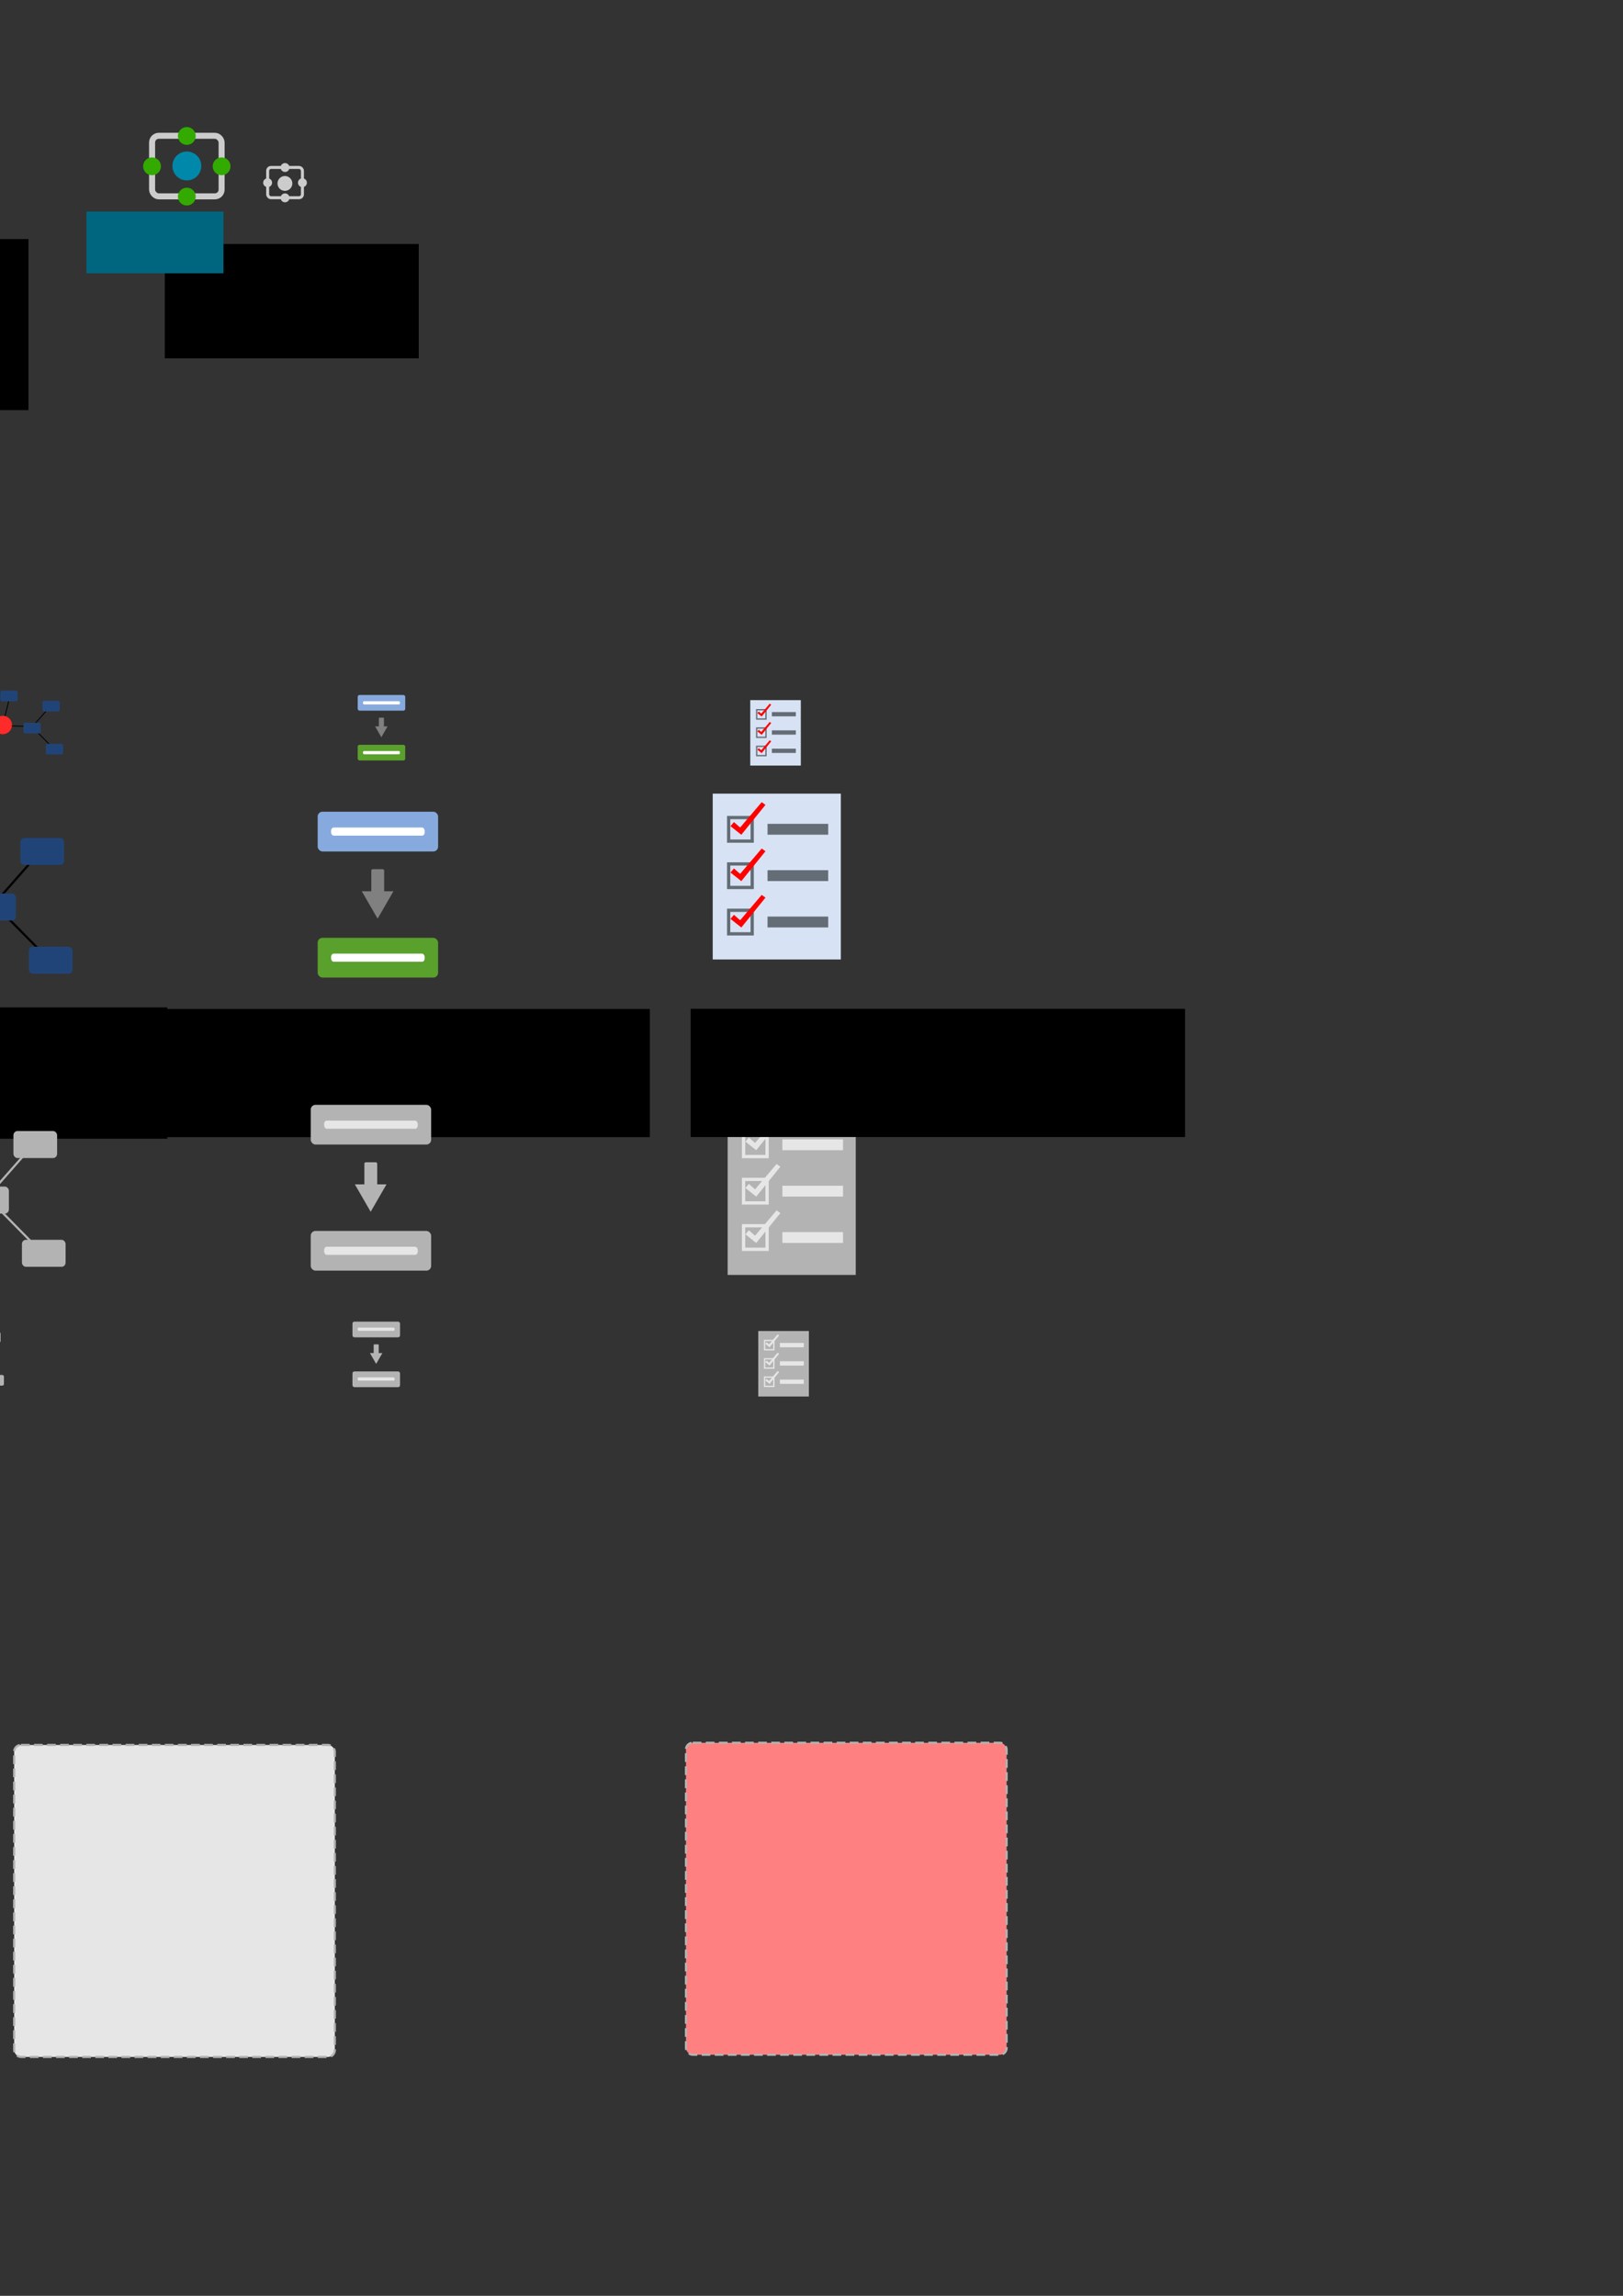 <?xml version="1.0" encoding="UTF-8" standalone="no"?>
<!-- Created with Inkscape (http://www.inkscape.org/) -->

<svg
   xmlns:dc="http://purl.org/dc/elements/1.1/"
   xmlns:cc="http://creativecommons.org/ns#"
   xmlns:rdf="http://www.w3.org/1999/02/22-rdf-syntax-ns#"
   xmlns:svg="http://www.w3.org/2000/svg"
   xmlns="http://www.w3.org/2000/svg"
   xmlns:sodipodi="http://sodipodi.sourceforge.net/DTD/sodipodi-0.dtd"
   xmlns:inkscape="http://www.inkscape.org/namespaces/inkscape"
   width="744.094"
   height="1052.362"
   id="svg2"
   version="1.1"
   inkscape:version="0.48.2 r9819"
   sodipodi:docname="distal.svg">
  <rect width="100%" height="100%" fill="#333333" stroke="none"/>
  <defs
     id="defs4">
    <marker
       inkscape:stockid="Arrow1Mend"
       orient="auto"
       refY="0.0"
       refX="0.0"
       id="Arrow1Mend"
       style="overflow:visible;">
      <path
         id="path4098"
         d="M 0.0,0.0 L 5.0,-5.0 L -12.5,0.0 L 5.0,5.0 L 0.0,0.0 z "
         style="fill-rule:evenodd;stroke:#000000;stroke-width:1.0pt;"
         transform="scale(0.4) rotate(180) translate(10,0)" />
    </marker>
    <marker
       inkscape:stockid="Arrow1Lstart"
       orient="auto"
       refY="0.0"
       refX="0.0"
       id="Arrow1Lstart"
       style="overflow:visible">
      <path
         id="path4089"
         d="M 0.0,0.0 L 5.0,-5.0 L -12.5,0.0 L 5.0,5.0 L 0.0,0.0 z "
         style="fill-rule:evenodd;stroke:#000000;stroke-width:1.0pt"
         transform="scale(0.8) translate(12.5,0)" />
    </marker>
  </defs>
  <sodipodi:namedview
     id="base"
     pagecolor="#ffffff"
     bordercolor="#666666"
     borderopacity="1.0"
     inkscape:pageopacity="0.0"
     inkscape:pageshadow="2"
     inkscape:zoom="0.99999996"
     inkscape:cx="247.20136"
     inkscape:cy="283.07767"
     inkscape:document-units="px"
     inkscape:current-layer="layer1"
     showgrid="false"
     showguides="true"
     inkscape:guide-bbox="true"
     inkscape:window-width="1680"
     inkscape:window-height="997"
     inkscape:window-x="-8"
     inkscape:window-y="-8"
     inkscape:window-maximized="1"
     showborder="false" />
  <g
     inkscape:label="Layer 1"
     inkscape:groupmode="layer"
     id="layer1">
    <rect
       style="fill:none;stroke:#cccccc;stroke-width:2.762;stroke-linejoin:miter;stroke-miterlimit:4;stroke-opacity:1;stroke-dasharray:none;stroke-dashoffset:0"
       id="rect3044"
       width="31.872"
       height="27.76"
       x="69.727"
       y="62.243"
       rx="3.084"
       ry="3.084"
       inkscape:export-filename="C:\wamp\www\distal\app\webroot\img\distal-40.png"
       inkscape:export-xdpi="90"
       inkscape:export-ydpi="90" />
    <path
       transform="matrix(0.039,0.039,-0.039,0.039,90.387,43.277)"
       sodipodi:type="arc"
       style="fill:#0088aa;fill-opacity:1;stroke:none"
       id="path2985-1-3-8-7-7-8"
       sodipodi:cx="360"
       sodipodi:cy="480.93362"
       sodipodi:rx="120"
       sodipodi:ry="120"
       d="m 480,480.934 a 120,120 0 1 1 -240,0 120,120 0 1 1 240,0 z"
       inkscape:export-filename="C:\wamp\www\distal\app\webroot\img\distal-40.png"
       inkscape:export-xdpi="90"
       inkscape:export-ydpi="90" />
    <path
       transform="matrix(0.024,0.024,-0.024,0.024,72.604,56.051)"
       sodipodi:type="arc"
       style="fill:#33aa00;fill-opacity:1;stroke:none"
       id="path2985-1-3-8-0-3-8-8-4-8"
       sodipodi:cx="360"
       sodipodi:cy="480.93362"
       sodipodi:rx="120"
       sodipodi:ry="120"
       d="m 480,480.934 a 120,120 0 1 1 -240,0 120,120 0 1 1 240,0 z"
       inkscape:export-filename="C:\wamp\www\distal\app\webroot\img\distal-40.png"
       inkscape:export-xdpi="90"
       inkscape:export-ydpi="90" />
    <path
       transform="matrix(0.024,0.024,-0.024,0.024,104.503,56.051)"
       sodipodi:type="arc"
       style="fill:#33aa00;fill-opacity:1;stroke:none"
       id="path2985-1-3-8-0-3-8-8-4-8-2"
       sodipodi:cx="360"
       sodipodi:cy="480.93362"
       sodipodi:rx="120"
       sodipodi:ry="120"
       d="m 480,480.934 a 120,120 0 1 1 -240,0 120,120 0 1 1 240,0 z"
       inkscape:export-filename="C:\wamp\www\distal\app\webroot\img\distal-40.png"
       inkscape:export-xdpi="90"
       inkscape:export-ydpi="90" />
    <path
       transform="matrix(0.024,0.024,-0.024,0.024,88.55,69.939)"
       sodipodi:type="arc"
       style="fill:#33aa00;fill-opacity:1;stroke:none"
       id="path2985-1-3-8-0-3-8-8-4-8-4"
       sodipodi:cx="360"
       sodipodi:cy="480.93362"
       sodipodi:rx="120"
       sodipodi:ry="120"
       d="m 480,480.934 a 120,120 0 1 1 -240,0 120,120 0 1 1 240,0 z"
       inkscape:export-filename="C:\wamp\www\distal\app\webroot\img\distal-40.png"
       inkscape:export-xdpi="90"
       inkscape:export-ydpi="90" />
    <path
       transform="matrix(0.024,0.024,-0.024,0.024,88.55,42.134)"
       sodipodi:type="arc"
       style="fill:#33aa00;fill-opacity:1;stroke:none"
       id="path2985-1-3-8-0-3-8-8-4-8-4-5"
       sodipodi:cx="360"
       sodipodi:cy="480.93362"
       sodipodi:rx="120"
       sodipodi:ry="120"
       d="m 480,480.934 a 120,120 0 1 1 -240,0 120,120 0 1 1 240,0 z"
       inkscape:export-filename="C:\wamp\www\distal\app\webroot\img\distal-40.png"
       inkscape:export-xdpi="90"
       inkscape:export-ydpi="90" />
    <rect
       style="fill:none;stroke:#cccccc;stroke-width:1.381;stroke-linejoin:miter;stroke-miterlimit:4;stroke-opacity:1;stroke-dasharray:none;stroke-dashoffset:0"
       id="rect3044-7"
       width="15.936"
       height="13.88"
       x="122.717"
       y="76.752"
       rx="1.542"
       ry="1.542"
       inkscape:export-filename="C:\wamp\www\distal\app\webroot\img\distal-20-grey.png"
       inkscape:export-xdpi="90"
       inkscape:export-ydpi="90" />
    <path
       transform="matrix(0.02,0.02,-0.02,0.02,133.046,67.269)"
       sodipodi:type="arc"
       style="fill:#cccccc;fill-opacity:1;stroke:none"
       id="path2985-1-3-8-7-7-8-6"
       sodipodi:cx="360"
       sodipodi:cy="480.93362"
       sodipodi:rx="120"
       sodipodi:ry="120"
       d="m 480,480.934 a 120,120 0 1 1 -240,0 120,120 0 1 1 240,0 z"
       inkscape:export-filename="C:\wamp\www\distal\app\webroot\img\distal-20-grey.png"
       inkscape:export-xdpi="90"
       inkscape:export-ydpi="90" />
    <path
       transform="matrix(0.012,0.012,-0.012,0.012,124.155,73.656)"
       sodipodi:type="arc"
       style="fill:#cccccc;fill-opacity:1;stroke:none"
       id="path2985-1-3-8-0-3-8-8-4-8-1"
       sodipodi:cx="360"
       sodipodi:cy="480.93362"
       sodipodi:rx="120"
       sodipodi:ry="120"
       d="m 480,480.934 a 120,120 0 1 1 -240,0 120,120 0 1 1 240,0 z"
       inkscape:export-filename="C:\wamp\www\distal\app\webroot\img\distal-20-grey.png"
       inkscape:export-xdpi="90"
       inkscape:export-ydpi="90" />
    <path
       transform="matrix(0.012,0.012,-0.012,0.012,140.105,73.656)"
       sodipodi:type="arc"
       style="fill:#cccccc;fill-opacity:1;stroke:none"
       id="path2985-1-3-8-0-3-8-8-4-8-2-8"
       sodipodi:cx="360"
       sodipodi:cy="480.93362"
       sodipodi:rx="120"
       sodipodi:ry="120"
       d="m 480,480.934 a 120,120 0 1 1 -240,0 120,120 0 1 1 240,0 z"
       inkscape:export-filename="C:\wamp\www\distal\app\webroot\img\distal-20-grey.png"
       inkscape:export-xdpi="90"
       inkscape:export-ydpi="90" />
    <path
       transform="matrix(0.012,0.012,-0.012,0.012,132.128,80.6)"
       sodipodi:type="arc"
       style="fill:#cccccc;fill-opacity:1;stroke:none"
       id="path2985-1-3-8-0-3-8-8-4-8-4-9"
       sodipodi:cx="360"
       sodipodi:cy="480.93362"
       sodipodi:rx="120"
       sodipodi:ry="120"
       d="m 480,480.934 a 120,120 0 1 1 -240,0 120,120 0 1 1 240,0 z"
       inkscape:export-filename="C:\wamp\www\distal\app\webroot\img\distal-20-grey.png"
       inkscape:export-xdpi="90"
       inkscape:export-ydpi="90" />
    <path
       transform="matrix(0.012,0.012,-0.012,0.012,132.128,66.698)"
       sodipodi:type="arc"
       style="fill:#cccccc;fill-opacity:1;stroke:none"
       id="path2985-1-3-8-0-3-8-8-4-8-4-5-2"
       sodipodi:cx="360"
       sodipodi:cy="480.93362"
       sodipodi:rx="120"
       sodipodi:ry="120"
       d="m 480,480.934 a 120,120 0 1 1 -240,0 120,120 0 1 1 240,0 z"
       inkscape:export-filename="C:\wamp\www\distal\app\webroot\img\distal-20-grey.png"
       inkscape:export-xdpi="90"
       inkscape:export-ydpi="90" />
    <flowRoot
       xml:space="preserve"
       id="flowRoot2999"
       style="font-size:40px;font-style:normal;font-weight:normal;line-height:125%;letter-spacing:0px;word-spacing:0px;fill:#000000;fill-opacity:1;stroke:none;font-family:Sans"
       transform="matrix(0.656,0,0,0.656,27.77,-443.527)"><flowRegion
         id="flowRegion3001"><rect
           id="rect3003"
           width="177.484"
           height="79.903"
           x="72.832"
           y="846.594" /></flowRegion><flowPara
         id="flowPara3007">Logo</flowPara></flowRoot>    <g
       id="g3100"
       transform="translate(-485.906,314.666)"
       style="fill:#3771c8"
       inkscape:export-filename="C:\wamp\www\distal\app\webroot\img\target.png"
       inkscape:export-xdpi="90"
       inkscape:export-ydpi="90">
      <path
         transform="translate(-3.534,-1)"
         d="m 315.062,67.175 c 0,4.591 -3.722,8.312 -8.312,8.312 -4.591,0 -8.312,-3.722 -8.312,-8.312 0,-4.591 3.722,-8.312 8.312,-8.312 4.591,0 8.312,3.722 8.312,8.312 z"
         sodipodi:ry="8.3125"
         sodipodi:rx="8.3125"
         sodipodi:cy="67.174683"
         sodipodi:cx="306.75"
         id="path3024"
         style="fill:#3771c8;fill-opacity:1;stroke:none"
         sodipodi:type="arc" />
      <rect
         ry="2.245"
         rx="2.245"
         y="76.024"
         x="295.129"
         height="31.201"
         width="15.998"
         id="rect3026"
         style="fill:#3771c8;fill-opacity:1;stroke:none" />
      <rect
         ry="1.993"
         rx="1.993"
         y="77.041"
         x="312.143"
         height="23.865"
         width="5.922"
         id="rect3026-1"
         style="fill:#3771c8;fill-opacity:1;stroke:none" />
      <rect
         ry="1.993"
         rx="1.993"
         y="77.041"
         x="288.19"
         height="23.865"
         width="5.922"
         id="rect3026-1-7"
         style="fill:#3771c8;fill-opacity:1;stroke:none" />
      <rect
         ry="2.62"
         rx="2.469"
         y="101.127"
         x="303.879"
         height="31.378"
         width="7.336"
         id="rect3026-1-7-4"
         style="fill:#3771c8;fill-opacity:1;stroke:none" />
      <rect
         ry="2.62"
         rx="2.469"
         y="101.613"
         x="295.217"
         height="31.378"
         width="7.336"
         id="rect3026-1-7-4-0"
         style="fill:#3771c8;fill-opacity:1;stroke:none" />
    </g>
    <g
       id="g3178"
       transform="translate(-495.774,335.129)"
       inkscape:export-filename="C:\wamp\www\distal\app\webroot\img\impactmodel.png"
       inkscape:export-xdpi="90"
       inkscape:export-ydpi="90">
      <path
         inkscape:connector-curvature="0"
         id="path3167"
         d="m 493.03,79.206 26.163,26.517"
         style="fill:none;stroke:#000000;stroke-width:1px;stroke-linecap:butt;stroke-linejoin:miter;stroke-opacity:1" />
      <path
         inkscape:connector-curvature="0"
         id="path3165"
         d="m 467.044,44.735 -8.485,33.764 -29.168,27.754 -32.35,-27.577 27.931,-28.284 33.764,27.4 34.648,1.061 20.86,-23.688"
         style="fill:none;stroke:#000000;stroke-width:1px;stroke-linecap:butt;stroke-linejoin:miter;stroke-opacity:1" />
      <path
         transform="translate(-4.596,-2.828)"
         d="m 474.292,79.825 c 0,5.907 -4.788,10.695 -10.695,10.695 -5.907,0 -10.695,-4.788 -10.695,-10.695 0,-5.907 4.788,-10.695 10.695,-10.695 5.907,0 10.695,4.788 10.695,10.695 z"
         sodipodi:ry="10.69499"
         sodipodi:rx="10.69499"
         sodipodi:cy="79.825195"
         sodipodi:cx="463.59689"
         id="path3108"
         style="fill:#ff2a2a;fill-opacity:1;stroke:none"
         sodipodi:type="arc" />
      <g
         style="fill:#214478"
         id="g3169">
        <rect
           style="fill:#214478;fill-opacity:1;stroke:none"
           id="rect3110"
           width="20.022"
           height="12.374"
           x="414.541"
           y="45.796"
           rx="1.819"
           ry="1.931" />
        <rect
           style="fill:#214478;fill-opacity:1;stroke:none"
           id="rect3110-9"
           width="20.022"
           height="12.374"
           x="385.969"
           y="72.666"
           rx="1.819"
           ry="1.931" />
        <rect
           style="fill:#214478;fill-opacity:1;stroke:none"
           id="rect3110-4"
           width="20.022"
           height="12.374"
           x="420.971"
           y="100.42"
           rx="1.819"
           ry="1.931" />
        <rect
           style="fill:#214478;fill-opacity:1;stroke:none"
           id="rect3110-8"
           width="20.022"
           height="12.374"
           x="456.149"
           y="37.134"
           rx="1.819"
           ry="1.931" />
        <rect
           style="fill:#214478;fill-opacity:1;stroke:none"
           id="rect3110-82"
           width="20.022"
           height="12.374"
           x="505.116"
           y="48.978"
           rx="1.819"
           ry="1.931" />
        <rect
           style="fill:#214478;fill-opacity:1;stroke:none"
           id="rect3110-45"
           width="20.022"
           height="12.374"
           x="483.019"
           y="74.434"
           rx="1.819"
           ry="1.931" />
        <rect
           style="fill:#214478;fill-opacity:1;stroke:none"
           id="rect3110-5"
           width="20.022"
           height="12.374"
           x="509.005"
           y="98.829"
           rx="1.819"
           ry="1.931" />
      </g>
    </g>
    <flowRoot
       xml:space="preserve"
       id="flowRoot2999-1"
       style="font-size:40px;font-style:normal;font-weight:normal;line-height:125%;letter-spacing:0px;word-spacing:0px;fill:#000000;fill-opacity:1;stroke:none;font-family:Sans"
       transform="matrix(0.656,0,0,0.656,-268.794,-94.649)"><flowRegion
         id="flowRegion3001-7"><rect
           id="rect3003-1"
           width="177.484"
           height="79.903"
           x="72.832"
           y="846.594" /></flowRegion><flowPara
         id="flowPara3007-1">Target</flowPara></flowRoot>    <flowRoot
       xml:space="preserve"
       id="flowRoot2999-1-5"
       style="font-size:40px;font-style:normal;font-weight:normal;line-height:125%;letter-spacing:0px;word-spacing:0px;fill:#000000;fill-opacity:1;stroke:none;font-family:Sans"
       transform="matrix(0.656,0,0,0.656,-165.244,-93.588)"><flowRegion
         id="flowRegion3001-7-2"><rect
           id="rect3003-1-7"
           width="295.968"
           height="91.751"
           x="72.832"
           y="846.594" /></flowRegion><flowPara
         id="flowPara3007-1-6">Impact model</flowPara></flowRoot>    <g
       id="g3033"
       style="fill:#cccccc;fill-opacity:1"
       inkscape:export-filename="C:\wamp\www\distal\app\webroot\img\service_util_arrow.png"
       inkscape:export-xdpi="90"
       inkscape:export-ydpi="90"
       transform="translate(-353.553,-246.073)">
      <rect
         inkscape:export-ydpi="90"
         inkscape:export-xdpi="90"
         inkscape:export-filename="C:\wamp\www\distal\app\webroot\img\service_util_arrow.png"
         ry="1.102"
         rx="1.102"
         y="294.494"
         x="201.123"
         height="20.259"
         width="10.13"
         id="rect3029"
         style="fill:#cccccc;fill-opacity:1;stroke:none" />
      <path
         inkscape:export-ydpi="90"
         inkscape:export-xdpi="90"
         inkscape:export-filename="C:\wamp\www\distal\app\webroot\img\service_util_arrow.png"
         transform="matrix(0.485,0,0,0.485,101.147,155.422)"
         inkscape:transform-center-y="3.6084438"
         d="m 216.375,367.209 -12.874,-22.299 -12.874,-22.299 25.749,0 25.749,-10e-6 -12.874,22.299 z"
         inkscape:randomized="0"
         inkscape:rounded="0"
         inkscape:flatsided="false"
         sodipodi:arg2="2.6179939"
         sodipodi:arg1="1.5707963"
         sodipodi:r2="14.866068"
         sodipodi:r1="29.732138"
         sodipodi:cy="337.47726"
         sodipodi:cx="216.37466"
         sodipodi:sides="3"
         id="path3031"
         style="fill:#cccccc;fill-opacity:1;stroke:none"
         sodipodi:type="star" />
    </g>
    <flowRoot
       xml:space="preserve"
       id="flowRoot2999-17"
       style="font-size:40px;font-style:normal;font-weight:normal;line-height:125%;letter-spacing:0px;word-spacing:0px;fill:#000000;fill-opacity:1;stroke:none;font-family:Sans"
       transform="matrix(0.656,0,0,0.656,-279.075,-445.783)"><flowRegion
         id="flowRegion3001-4"><rect
           id="rect3003-0"
           width="372.465"
           height="119.509"
           x="72.832"
           y="846.594" /></flowRegion><flowPara
         id="flowPara3007-9">Service util arrow</flowPara></flowRoot>    <flowRoot
       xml:space="preserve"
       id="flowRoot2999-1-5-7"
       style="font-size:40px;font-style:normal;font-weight:normal;line-height:125%;letter-spacing:0px;word-spacing:0px;fill:#000000;fill-opacity:1;stroke:none;font-family:Sans"
       transform="matrix(0.656,0,0,0.656,23.507,-92.882)"><flowRegion
         id="flowRegion3001-7-2-6"><rect
           id="rect3003-1-7-1"
           width="345.516"
           height="89.597"
           x="72.832"
           y="846.594" /></flowRegion><flowPara
         id="flowPara3007-1-6-4">Service utilization</flowPara></flowRoot>    <g
       id="g3274"
       transform="translate(40.231,145.67)">
      <g
         inkscape:export-ydpi="90"
         inkscape:export-xdpi="90"
         inkscape:export-filename="C:\wamp\www\distal\app\webroot\img\serviceutilization.png"
         style="fill:#808080;fill-opacity:1"
         id="g3033-1"
         transform="matrix(0.581,0,0,0.581,13.154,81.656)">
        <rect
           style="fill:#808080;fill-opacity:1;stroke:none"
           id="rect3029-8"
           width="10.13"
           height="20.259"
           x="201.123"
           y="294.494"
           rx="1.102"
           ry="1.102"
           inkscape:export-filename="C:\wamp\www\distal\app\webroot\img\service_util_arrow.png"
           inkscape:export-xdpi="90"
           inkscape:export-ydpi="90" />
        <path
           sodipodi:type="star"
           style="fill:#808080;fill-opacity:1;stroke:none"
           id="path3031-9"
           sodipodi:sides="3"
           sodipodi:cx="216.37466"
           sodipodi:cy="337.47726"
           sodipodi:r1="29.732138"
           sodipodi:r2="14.866068"
           sodipodi:arg1="1.5707963"
           sodipodi:arg2="2.6179939"
           inkscape:flatsided="false"
           inkscape:rounded="0"
           inkscape:randomized="0"
           d="m 216.375,367.209 -12.874,-22.299 -12.874,-22.299 25.749,0 25.749,-10e-6 -12.874,22.299 z"
           inkscape:transform-center-y="3.6084438"
           transform="matrix(0.485,0,0,0.485,101.147,155.422)"
           inkscape:export-filename="C:\wamp\www\distal\app\webroot\img\service_util_arrow.png"
           inkscape:export-xdpi="90"
           inkscape:export-ydpi="90" />
      </g>
      <rect
         inkscape:export-ydpi="90"
         inkscape:export-xdpi="90"
         inkscape:export-filename="C:\wamp\www\distal\app\webroot\img\serviceutilization.png"
         ry="2.191"
         rx="2.191"
         y="226.415"
         x="105.412"
         height="18.208"
         width="55.208"
         id="rect3218"
         style="fill:#87aade;fill-opacity:1;stroke:none" />
      <rect
         inkscape:export-ydpi="90"
         inkscape:export-xdpi="90"
         inkscape:export-filename="C:\wamp\www\distal\app\webroot\img\serviceutilization.png"
         ry="2.191"
         rx="2.191"
         y="284.221"
         x="105.412"
         height="18.208"
         width="55.208"
         id="rect3218-2"
         style="fill:#5aa02c;fill-opacity:1;stroke:none" />
      <rect
         inkscape:export-ydpi="90"
         inkscape:export-xdpi="90"
         inkscape:export-filename="C:\wamp\www\distal\app\webroot\img\serviceutilization.png"
         ry="1.536"
         rx="1.195"
         y="233.663"
         x="111.555"
         height="3.712"
         width="42.922"
         id="rect3218-7"
         style="fill:#ffffff;fill-opacity:1;stroke:none" />
      <rect
         inkscape:export-ydpi="90"
         inkscape:export-xdpi="90"
         inkscape:export-filename="C:\wamp\www\distal\app\webroot\img\serviceutilization.png"
         ry="1.536"
         rx="1.195"
         y="291.469"
         x="111.555"
         height="3.712"
         width="42.922"
         id="rect3218-7-9"
         style="fill:#ffffff;fill-opacity:1;stroke:none" />
    </g>
    <g
       id="g3100-5"
       transform="translate(-489.089,449.014)"
       style="fill:#b3b3b3"
       inkscape:export-filename="C:\wamp\www\distal\app\webroot\img\target_grey.png"
       inkscape:export-xdpi="90"
       inkscape:export-ydpi="90">
      <path
         transform="translate(-3.534,-1)"
         d="m 315.062,67.175 c 0,4.591 -3.722,8.312 -8.312,8.312 -4.591,0 -8.312,-3.722 -8.312,-8.312 0,-4.591 3.722,-8.312 8.312,-8.312 4.591,0 8.312,3.722 8.312,8.312 z"
         sodipodi:ry="8.3125"
         sodipodi:rx="8.3125"
         sodipodi:cy="67.174683"
         sodipodi:cx="306.75"
         id="path3024-4"
         style="fill:#b3b3b3;fill-opacity:1;stroke:none"
         sodipodi:type="arc" />
      <rect
         ry="2.245"
         rx="2.245"
         y="76.024"
         x="295.129"
         height="31.201"
         width="15.998"
         id="rect3026-3"
         style="fill:#b3b3b3;fill-opacity:1;stroke:none" />
      <rect
         ry="1.993"
         rx="1.993"
         y="77.041"
         x="312.143"
         height="23.865"
         width="5.922"
         id="rect3026-1-1"
         style="fill:#b3b3b3;fill-opacity:1;stroke:none" />
      <rect
         ry="1.993"
         rx="1.993"
         y="77.041"
         x="288.19"
         height="23.865"
         width="5.922"
         id="rect3026-1-7-2"
         style="fill:#b3b3b3;fill-opacity:1;stroke:none" />
      <rect
         ry="2.62"
         rx="2.469"
         y="101.127"
         x="303.879"
         height="31.378"
         width="7.336"
         id="rect3026-1-7-4-3"
         style="fill:#b3b3b3;fill-opacity:1;stroke:none" />
      <rect
         ry="2.62"
         rx="2.469"
         y="101.613"
         x="295.217"
         height="31.378"
         width="7.336"
         id="rect3026-1-7-4-0-3"
         style="fill:#b3b3b3;fill-opacity:1;stroke:none" />
    </g>
    <path
       style="fill:none;stroke:#b3b3b3;stroke-width:1px;stroke-linecap:butt;stroke-linejoin:miter;stroke-opacity:1"
       d="M -5.926,548.683 20.237,575.2"
       id="path3167-1"
       inkscape:connector-curvature="0" />
    <path
       style="fill:none;stroke:#b3b3b3;stroke-width:1px;stroke-linecap:butt;stroke-linejoin:miter;stroke-opacity:1"
       d="m -31.913,514.212 -8.485,33.764 -29.168,27.754 -32.35,-27.577 27.931,-28.284 33.764,27.4 34.648,1.061 20.86,-23.688"
       id="path3165-1"
       inkscape:connector-curvature="0" />
    <g
       id="g4177"
       style="fill:#b3b3b3;fill-opacity:1"
       inkscape:export-filename="C:\wamp\www\distal\app\webroot\img\impactmodel_grey.png"
       inkscape:export-xdpi="90"
       inkscape:export-ydpi="90"
       transform="translate(18.385,147.078)">
      <path
         transform="translate(-521.938,319.57)"
         d="m 474.292,79.825 c 0,5.907 -4.788,10.695 -10.695,10.695 -5.907,0 -10.695,-4.788 -10.695,-10.695 0,-5.907 4.788,-10.695 10.695,-10.695 5.907,0 10.695,4.788 10.695,10.695 z"
         sodipodi:ry="10.69499"
         sodipodi:rx="10.69499"
         sodipodi:cy="79.825195"
         sodipodi:cx="463.59689"
         id="path3108-3"
         style="fill:#b3b3b3;fill-opacity:1;stroke:none"
         sodipodi:type="arc" />
      <g
         transform="translate(-517.341,322.398)"
         style="fill:#b3b3b3;fill-opacity:1"
         id="g3169-8">
        <rect
           style="fill:#b3b3b3;fill-opacity:1;stroke:none"
           id="rect3110-7"
           width="20.022"
           height="12.374"
           x="414.541"
           y="45.796"
           rx="1.819"
           ry="1.931" />
        <rect
           style="fill:#b3b3b3;fill-opacity:1;stroke:none"
           id="rect3110-9-4"
           width="20.022"
           height="12.374"
           x="385.969"
           y="72.666"
           rx="1.819"
           ry="1.931" />
        <rect
           style="fill:#b3b3b3;fill-opacity:1;stroke:none"
           id="rect3110-4-2"
           width="20.022"
           height="12.374"
           x="420.971"
           y="100.42"
           rx="1.819"
           ry="1.931" />
        <rect
           style="fill:#b3b3b3;fill-opacity:1;stroke:none"
           id="rect3110-8-7"
           width="20.022"
           height="12.374"
           x="456.149"
           y="37.134"
           rx="1.819"
           ry="1.931" />
        <rect
           style="fill:#b3b3b3;fill-opacity:1;stroke:none"
           id="rect3110-82-7"
           width="20.022"
           height="12.374"
           x="505.116"
           y="48.978"
           rx="1.819"
           ry="1.931" />
        <rect
           style="fill:#b3b3b3;fill-opacity:1;stroke:none"
           id="rect3110-45-9"
           width="20.022"
           height="12.374"
           x="483.019"
           y="74.434"
           rx="1.819"
           ry="1.931" />
        <rect
           style="fill:#b3b3b3;fill-opacity:1;stroke:none"
           id="rect3110-5-3"
           width="20.022"
           height="12.374"
           x="509.005"
           y="98.829"
           rx="1.819"
           ry="1.931" />
      </g>
    </g>
    <g
       id="g4188"
       style="fill:#b3b3b3;fill-opacity:1"
       inkscape:export-filename="C:\wamp\www\distal\app\webroot\img\serviceutilization_grey.png"
       inkscape:export-xdpi="90"
       inkscape:export-ydpi="90"
       transform="translate(18.385,147.078)">
      <g
         inkscape:export-ydpi="90"
         inkscape:export-xdpi="90"
         inkscape:export-filename="C:\wamp\www\distal\app\webroot\img\serviceutilization.png"
         style="fill:#b3b3b3;fill-opacity:1"
         id="g3033-1-9"
         transform="matrix(0.581,0,0,0.581,31.817,214.596)">
        <rect
           style="fill:#b3b3b3;fill-opacity:1;stroke:none"
           id="rect3029-8-8"
           width="10.13"
           height="20.259"
           x="201.123"
           y="294.494"
           rx="1.102"
           ry="1.102"
           inkscape:export-filename="C:\wamp\www\distal\app\webroot\img\service_util_arrow.png"
           inkscape:export-xdpi="90"
           inkscape:export-ydpi="90" />
        <path
           sodipodi:type="star"
           style="fill:#b3b3b3;fill-opacity:1;stroke:none"
           id="path3031-9-6"
           sodipodi:sides="3"
           sodipodi:cx="216.37466"
           sodipodi:cy="337.47726"
           sodipodi:r1="29.732138"
           sodipodi:r2="14.866068"
           sodipodi:arg1="1.5707963"
           sodipodi:arg2="2.6179939"
           inkscape:flatsided="false"
           inkscape:rounded="0"
           inkscape:randomized="0"
           d="m 216.375,367.209 -12.874,-22.299 -12.874,-22.299 25.749,0 25.749,-10e-6 -12.874,22.299 z"
           inkscape:transform-center-y="3.6084438"
           transform="matrix(0.485,0,0,0.485,101.147,155.422)"
           inkscape:export-filename="C:\wamp\www\distal\app\webroot\img\service_util_arrow.png"
           inkscape:export-xdpi="90"
           inkscape:export-ydpi="90" />
      </g>
      <rect
         inkscape:export-ydpi="90"
         inkscape:export-xdpi="90"
         inkscape:export-filename="C:\wamp\www\distal\app\webroot\img\serviceutilization.png"
         ry="2.191"
         rx="2.191"
         y="359.355"
         x="124.075"
         height="18.208"
         width="55.208"
         id="rect3218-5"
         style="fill:#b3b3b3;fill-opacity:1;stroke:none" />
      <rect
         inkscape:export-ydpi="90"
         inkscape:export-xdpi="90"
         inkscape:export-filename="C:\wamp\www\distal\app\webroot\img\serviceutilization.png"
         ry="2.191"
         rx="2.191"
         y="417.161"
         x="124.075"
         height="18.208"
         width="55.208"
         id="rect3218-2-0"
         style="fill:#b3b3b3;fill-opacity:1;stroke:none" />
    </g>
    <rect
       style="fill:#e6e6e6;fill-opacity:1;stroke:none"
       id="rect3218-7-2"
       width="42.922"
       height="3.712"
       x="148.603"
       y="513.681"
       rx="1.195"
       ry="1.536"
       inkscape:export-filename="C:\wamp\www\distal\app\webroot\img\serviceutilization_grey.png"
       inkscape:export-xdpi="90"
       inkscape:export-ydpi="90" />
    <rect
       style="fill:#e6e6e6;fill-opacity:1;stroke:none"
       id="rect3218-7-9-8"
       width="42.922"
       height="3.712"
       x="148.603"
       y="571.487"
       rx="1.195"
       ry="1.536"
       inkscape:export-filename="C:\wamp\www\distal\app\webroot\img\serviceutilization_grey.png"
       inkscape:export-xdpi="90"
       inkscape:export-ydpi="90" />
    <g
       id="g3100-1"
       transform="matrix(0.395,0,0,0.395,-302.465,292.831)"
       style="fill:#3771c8"
       inkscape:export-filename="C:\wamp\www\distal\app\webroot\img\target_30.png"
       inkscape:export-xdpi="90"
       inkscape:export-ydpi="90">
      <path
         transform="translate(-3.534,-1)"
         d="m 315.062,67.175 c 0,4.591 -3.722,8.312 -8.312,8.312 -4.591,0 -8.312,-3.722 -8.312,-8.312 0,-4.591 3.722,-8.312 8.312,-8.312 4.591,0 8.312,3.722 8.312,8.312 z"
         sodipodi:ry="8.3125"
         sodipodi:rx="8.3125"
         sodipodi:cy="67.174683"
         sodipodi:cx="306.75"
         id="path3024-7"
         style="fill:#3771c8;fill-opacity:1;stroke:none"
         sodipodi:type="arc" />
      <rect
         ry="2.245"
         rx="2.245"
         y="76.024"
         x="295.129"
         height="31.201"
         width="15.998"
         id="rect3026-4"
         style="fill:#3771c8;fill-opacity:1;stroke:none" />
      <rect
         ry="1.993"
         rx="1.993"
         y="77.041"
         x="312.143"
         height="23.865"
         width="5.922"
         id="rect3026-1-0"
         style="fill:#3771c8;fill-opacity:1;stroke:none" />
      <rect
         ry="1.993"
         rx="1.993"
         y="77.041"
         x="288.19"
         height="23.865"
         width="5.922"
         id="rect3026-1-7-9"
         style="fill:#3771c8;fill-opacity:1;stroke:none" />
      <rect
         ry="2.62"
         rx="2.469"
         y="101.127"
         x="303.879"
         height="31.378"
         width="7.336"
         id="rect3026-1-7-4-4"
         style="fill:#3771c8;fill-opacity:1;stroke:none" />
      <rect
         ry="2.62"
         rx="2.469"
         y="101.613"
         x="295.217"
         height="31.378"
         width="7.336"
         id="rect3026-1-7-4-0-8"
         style="fill:#3771c8;fill-opacity:1;stroke:none" />
    </g>
    <g
       id="g3178-8"
       transform="matrix(0.395,0,0,0.395,-180.02,301.907)"
       inkscape:export-filename="C:\wamp\www\distal\app\webroot\img\impactmodel_30.png"
       inkscape:export-xdpi="90"
       inkscape:export-ydpi="90">
      <path
         inkscape:connector-curvature="0"
         id="path3167-2"
         d="m 493.03,79.206 26.163,26.517"
         style="fill:none;stroke:#000000;stroke-width:1px;stroke-linecap:butt;stroke-linejoin:miter;stroke-opacity:1" />
      <path
         inkscape:connector-curvature="0"
         id="path3165-4"
         d="m 467.044,44.735 -8.485,33.764 -29.168,27.754 -32.35,-27.577 27.931,-28.284 33.764,27.4 34.648,1.061 20.86,-23.688"
         style="fill:none;stroke:#000000;stroke-width:1px;stroke-linecap:butt;stroke-linejoin:miter;stroke-opacity:1" />
      <path
         transform="translate(-4.596,-2.828)"
         d="m 474.292,79.825 c 0,5.907 -4.788,10.695 -10.695,10.695 -5.907,0 -10.695,-4.788 -10.695,-10.695 0,-5.907 4.788,-10.695 10.695,-10.695 5.907,0 10.695,4.788 10.695,10.695 z"
         sodipodi:ry="10.69499"
         sodipodi:rx="10.69499"
         sodipodi:cy="79.825195"
         sodipodi:cx="463.59689"
         id="path3108-5"
         style="fill:#ff2a2a;fill-opacity:1;stroke:none"
         sodipodi:type="arc" />
      <g
         style="fill:#214478"
         id="g3169-5">
        <rect
           style="fill:#214478;fill-opacity:1;stroke:none"
           id="rect3110-1"
           width="20.022"
           height="12.374"
           x="414.541"
           y="45.796"
           rx="1.819"
           ry="1.931" />
        <rect
           style="fill:#214478;fill-opacity:1;stroke:none"
           id="rect3110-9-7"
           width="20.022"
           height="12.374"
           x="385.969"
           y="72.666"
           rx="1.819"
           ry="1.931" />
        <rect
           style="fill:#214478;fill-opacity:1;stroke:none"
           id="rect3110-4-1"
           width="20.022"
           height="12.374"
           x="420.971"
           y="100.42"
           rx="1.819"
           ry="1.931" />
        <rect
           style="fill:#214478;fill-opacity:1;stroke:none"
           id="rect3110-8-1"
           width="20.022"
           height="12.374"
           x="456.149"
           y="37.134"
           rx="1.819"
           ry="1.931" />
        <rect
           style="fill:#214478;fill-opacity:1;stroke:none"
           id="rect3110-82-5"
           width="20.022"
           height="12.374"
           x="505.116"
           y="48.978"
           rx="1.819"
           ry="1.931" />
        <rect
           style="fill:#214478;fill-opacity:1;stroke:none"
           id="rect3110-45-2"
           width="20.022"
           height="12.374"
           x="483.019"
           y="74.434"
           rx="1.819"
           ry="1.931" />
        <rect
           style="fill:#214478;fill-opacity:1;stroke:none"
           id="rect3110-5-7"
           width="20.022"
           height="12.374"
           x="509.005"
           y="98.829"
           rx="1.819"
           ry="1.931" />
      </g>
    </g>
    <g
       id="g3274-6"
       transform="matrix(0.395,0,0,0.395,122.348,229.135)"
       inkscape:export-filename="C:\wamp\www\distal\app\webroot\img\serviceutilization_30.png"
       inkscape:export-xdpi="90"
       inkscape:export-ydpi="90">
      <g
         inkscape:export-ydpi="90"
         inkscape:export-xdpi="90"
         inkscape:export-filename="C:\wamp\www\distal\app\webroot\img\serviceutilization.png"
         style="fill:#808080;fill-opacity:1"
         id="g3033-1-1"
         transform="matrix(0.581,0,0,0.581,13.154,81.656)">
        <rect
           style="fill:#808080;fill-opacity:1;stroke:none"
           id="rect3029-8-4"
           width="10.13"
           height="20.259"
           x="201.123"
           y="294.494"
           rx="1.102"
           ry="1.102"
           inkscape:export-filename="C:\wamp\www\distal\app\webroot\img\service_util_arrow.png"
           inkscape:export-xdpi="90"
           inkscape:export-ydpi="90" />
        <path
           sodipodi:type="star"
           style="fill:#808080;fill-opacity:1;stroke:none"
           id="path3031-9-2"
           sodipodi:sides="3"
           sodipodi:cx="216.37466"
           sodipodi:cy="337.47726"
           sodipodi:r1="29.732138"
           sodipodi:r2="14.866068"
           sodipodi:arg1="1.5707963"
           sodipodi:arg2="2.6179939"
           inkscape:flatsided="false"
           inkscape:rounded="0"
           inkscape:randomized="0"
           d="m 216.375,367.209 -12.874,-22.299 -12.874,-22.299 25.749,0 25.749,-10e-6 -12.874,22.299 z"
           inkscape:transform-center-y="3.6084438"
           transform="matrix(0.485,0,0,0.485,101.147,155.422)"
           inkscape:export-filename="C:\wamp\www\distal\app\webroot\img\service_util_arrow.png"
           inkscape:export-xdpi="90"
           inkscape:export-ydpi="90" />
      </g>
      <rect
         inkscape:export-ydpi="90"
         inkscape:export-xdpi="90"
         inkscape:export-filename="C:\wamp\www\distal\app\webroot\img\serviceutilization.png"
         ry="2.191"
         rx="2.191"
         y="226.415"
         x="105.412"
         height="18.208"
         width="55.208"
         id="rect3218-3"
         style="fill:#87aade;fill-opacity:1;stroke:none" />
      <rect
         inkscape:export-ydpi="90"
         inkscape:export-xdpi="90"
         inkscape:export-filename="C:\wamp\www\distal\app\webroot\img\serviceutilization.png"
         ry="2.191"
         rx="2.191"
         y="284.221"
         x="105.412"
         height="18.208"
         width="55.208"
         id="rect3218-2-2"
         style="fill:#5aa02c;fill-opacity:1;stroke:none" />
      <rect
         inkscape:export-ydpi="90"
         inkscape:export-xdpi="90"
         inkscape:export-filename="C:\wamp\www\distal\app\webroot\img\serviceutilization.png"
         ry="1.536"
         rx="1.195"
         y="233.663"
         x="111.555"
         height="3.712"
         width="42.922"
         id="rect3218-7-21"
         style="fill:#ffffff;fill-opacity:1;stroke:none" />
      <rect
         inkscape:export-ydpi="90"
         inkscape:export-xdpi="90"
         inkscape:export-filename="C:\wamp\www\distal\app\webroot\img\serviceutilization.png"
         ry="1.536"
         rx="1.195"
         y="291.469"
         x="111.555"
         height="3.712"
         width="42.922"
         id="rect3218-7-9-6"
         style="fill:#ffffff;fill-opacity:1;stroke:none" />
    </g>
    <g
       id="g3100-5-8"
       transform="matrix(0.395,0,0,0.395,-300.294,583.038)"
       style="fill:#b3b3b3"
       inkscape:export-filename="C:\wamp\www\distal\app\webroot\img\target_grey_30.png"
       inkscape:export-xdpi="90"
       inkscape:export-ydpi="90">
      <path
         transform="translate(-3.534,-1)"
         d="m 315.062,67.175 c 0,4.591 -3.722,8.312 -8.312,8.312 -4.591,0 -8.312,-3.722 -8.312,-8.312 0,-4.591 3.722,-8.312 8.312,-8.312 4.591,0 8.312,3.722 8.312,8.312 z"
         sodipodi:ry="8.3125"
         sodipodi:rx="8.3125"
         sodipodi:cy="67.174683"
         sodipodi:cx="306.75"
         id="path3024-4-5"
         style="fill:#b3b3b3;fill-opacity:1;stroke:none"
         sodipodi:type="arc" />
      <rect
         ry="2.245"
         rx="2.245"
         y="76.024"
         x="295.129"
         height="31.201"
         width="15.998"
         id="rect3026-3-7"
         style="fill:#b3b3b3;fill-opacity:1;stroke:none" />
      <rect
         ry="1.993"
         rx="1.993"
         y="77.041"
         x="312.143"
         height="23.865"
         width="5.922"
         id="rect3026-1-1-6"
         style="fill:#b3b3b3;fill-opacity:1;stroke:none" />
      <rect
         ry="1.993"
         rx="1.993"
         y="77.041"
         x="288.19"
         height="23.865"
         width="5.922"
         id="rect3026-1-7-2-1"
         style="fill:#b3b3b3;fill-opacity:1;stroke:none" />
      <rect
         ry="2.62"
         rx="2.469"
         y="101.127"
         x="303.879"
         height="31.378"
         width="7.336"
         id="rect3026-1-7-4-3-8"
         style="fill:#b3b3b3;fill-opacity:1;stroke:none" />
      <rect
         ry="2.62"
         rx="2.469"
         y="101.613"
         x="295.217"
         height="31.378"
         width="7.336"
         id="rect3026-1-7-4-0-3-9"
         style="fill:#b3b3b3;fill-opacity:1;stroke:none" />
    </g>
    <path
       style="fill:none;stroke:#b3b3b3;stroke-width:0.395px;stroke-linecap:butt;stroke-linejoin:miter;stroke-opacity:1"
       d="m -12.407,622.374 10.326,10.465"
       id="path3167-1-2"
       inkscape:connector-curvature="0"
       inkscape:export-filename="C:\wamp\www\distal\app\webroot\img\impactmodel_grey_30.png"
       inkscape:export-xdpi="90"
       inkscape:export-ydpi="90" />
    <path
       style="fill:none;stroke:#b3b3b3;stroke-width:0.395px;stroke-linecap:butt;stroke-linejoin:miter;stroke-opacity:1"
       d="m -22.663,608.769 -3.349,13.326 -11.512,10.953 -12.767,-10.884 11.023,-11.163 13.326,10.814 13.674,0.419 8.233,-9.349"
       id="path3165-1-7"
       inkscape:connector-curvature="0"
       inkscape:export-filename="C:\wamp\www\distal\app\webroot\img\impactmodel_grey_30.png"
       inkscape:export-xdpi="90"
       inkscape:export-ydpi="90" />
    <g
       id="g4177-9"
       style="fill:#b3b3b3;fill-opacity:1"
       inkscape:export-filename="C:\wamp\www\distal\app\webroot\img\impactmodel_grey_30.png"
       inkscape:export-xdpi="90"
       inkscape:export-ydpi="90"
       transform="matrix(0.395,0,0,0.395,-2.812,463.875)">
      <path
         transform="translate(-521.938,319.57)"
         d="m 474.292,79.825 c 0,5.907 -4.788,10.695 -10.695,10.695 -5.907,0 -10.695,-4.788 -10.695,-10.695 0,-5.907 4.788,-10.695 10.695,-10.695 5.907,0 10.695,4.788 10.695,10.695 z"
         sodipodi:ry="10.69499"
         sodipodi:rx="10.69499"
         sodipodi:cy="79.825195"
         sodipodi:cx="463.59689"
         id="path3108-3-5"
         style="fill:#b3b3b3;fill-opacity:1;stroke:none"
         sodipodi:type="arc" />
      <g
         transform="translate(-517.341,322.398)"
         style="fill:#b3b3b3;fill-opacity:1"
         id="g3169-8-4">
        <rect
           style="fill:#b3b3b3;fill-opacity:1;stroke:none"
           id="rect3110-7-3"
           width="20.022"
           height="12.374"
           x="414.541"
           y="45.796"
           rx="1.819"
           ry="1.931" />
        <rect
           style="fill:#b3b3b3;fill-opacity:1;stroke:none"
           id="rect3110-9-4-1"
           width="20.022"
           height="12.374"
           x="385.969"
           y="72.666"
           rx="1.819"
           ry="1.931" />
        <rect
           style="fill:#b3b3b3;fill-opacity:1;stroke:none"
           id="rect3110-4-2-2"
           width="20.022"
           height="12.374"
           x="420.971"
           y="100.42"
           rx="1.819"
           ry="1.931" />
        <rect
           style="fill:#b3b3b3;fill-opacity:1;stroke:none"
           id="rect3110-8-7-3"
           width="20.022"
           height="12.374"
           x="456.149"
           y="37.134"
           rx="1.819"
           ry="1.931" />
        <rect
           style="fill:#b3b3b3;fill-opacity:1;stroke:none"
           id="rect3110-82-7-3"
           width="20.022"
           height="12.374"
           x="505.116"
           y="48.978"
           rx="1.819"
           ry="1.931" />
        <rect
           style="fill:#b3b3b3;fill-opacity:1;stroke:none"
           id="rect3110-45-9-4"
           width="20.022"
           height="12.374"
           x="483.019"
           y="74.434"
           rx="1.819"
           ry="1.931" />
        <rect
           style="fill:#b3b3b3;fill-opacity:1;stroke:none"
           id="rect3110-5-3-1"
           width="20.022"
           height="12.374"
           x="509.005"
           y="98.829"
           rx="1.819"
           ry="1.931" />
      </g>
    </g>
    <g
       id="g4188-1"
       style="fill:#b3b3b3;fill-opacity:1"
       inkscape:export-filename="C:\wamp\www\distal\app\webroot\img\serviceutilization_grey_30.png"
       inkscape:export-xdpi="90"
       inkscape:export-ydpi="90"
       transform="matrix(0.395,0,0,0.395,112.588,463.875)">
      <g
         inkscape:export-ydpi="90"
         inkscape:export-xdpi="90"
         inkscape:export-filename="C:\wamp\www\distal\app\webroot\img\serviceutilization.png"
         style="fill:#b3b3b3;fill-opacity:1"
         id="g3033-1-9-3"
         transform="matrix(0.581,0,0,0.581,31.817,214.596)">
        <rect
           style="fill:#b3b3b3;fill-opacity:1;stroke:none"
           id="rect3029-8-8-8"
           width="10.13"
           height="20.259"
           x="201.123"
           y="294.494"
           rx="1.102"
           ry="1.102"
           inkscape:export-filename="C:\wamp\www\distal\app\webroot\img\service_util_arrow.png"
           inkscape:export-xdpi="90"
           inkscape:export-ydpi="90" />
        <path
           sodipodi:type="star"
           style="fill:#b3b3b3;fill-opacity:1;stroke:none"
           id="path3031-9-6-7"
           sodipodi:sides="3"
           sodipodi:cx="216.37466"
           sodipodi:cy="337.47726"
           sodipodi:r1="29.732138"
           sodipodi:r2="14.866068"
           sodipodi:arg1="1.5707963"
           sodipodi:arg2="2.6179939"
           inkscape:flatsided="false"
           inkscape:rounded="0"
           inkscape:randomized="0"
           d="m 216.375,367.209 -12.874,-22.299 -12.874,-22.299 25.749,0 25.749,-10e-6 -12.874,22.299 z"
           inkscape:transform-center-y="3.6084438"
           transform="matrix(0.485,0,0,0.485,101.147,155.422)"
           inkscape:export-filename="C:\wamp\www\distal\app\webroot\img\service_util_arrow.png"
           inkscape:export-xdpi="90"
           inkscape:export-ydpi="90" />
      </g>
      <rect
         inkscape:export-ydpi="90"
         inkscape:export-xdpi="90"
         inkscape:export-filename="C:\wamp\www\distal\app\webroot\img\serviceutilization.png"
         ry="2.191"
         rx="2.191"
         y="359.355"
         x="124.075"
         height="18.208"
         width="55.208"
         id="rect3218-5-4"
         style="fill:#b3b3b3;fill-opacity:1;stroke:none" />
      <rect
         inkscape:export-ydpi="90"
         inkscape:export-xdpi="90"
         inkscape:export-filename="C:\wamp\www\distal\app\webroot\img\serviceutilization.png"
         ry="2.191"
         rx="2.191"
         y="417.161"
         x="124.075"
         height="18.208"
         width="55.208"
         id="rect3218-2-0-2"
         style="fill:#b3b3b3;fill-opacity:1;stroke:none" />
    </g>
    <rect
       style="fill:#e6e6e6;fill-opacity:1;stroke:none"
       id="rect3218-7-2-7"
       width="16.94"
       height="1.465"
       x="163.98"
       y="608.56"
       rx="0.471"
       ry="0.606"
       inkscape:export-filename="C:\wamp\www\distal\app\webroot\img\serviceutilization_grey_30.png"
       inkscape:export-xdpi="90"
       inkscape:export-ydpi="90" />
    <rect
       style="fill:#e6e6e6;fill-opacity:1;stroke:none"
       id="rect3218-7-9-8-7"
       width="16.94"
       height="1.465"
       x="163.98"
       y="631.374"
       rx="0.471"
       ry="0.606"
       inkscape:export-filename="C:\wamp\www\distal\app\webroot\img\serviceutilization_grey_30.png"
       inkscape:export-xdpi="90"
       inkscape:export-ydpi="90" />
    <flowRoot
       xml:space="preserve"
       id="flowRoot2999-174"
       style="font-size:40px;font-style:normal;font-weight:normal;line-height:125%;letter-spacing:0px;word-spacing:0px;fill:#006680;fill-opacity:1;stroke:none;font-family:Sans"
       transform="matrix(0.354,0,0,0.354,13.848,-202.72)"><flowRegion
         id="flowRegion3001-0"><rect
           id="rect3003-9"
           width="177.484"
           height="79.903"
           x="72.832"
           y="846.594"
           style="fill:#006680" /></flowRegion><flowPara
         id="flowPara3007-4">Logo</flowPara></flowRoot>    <g
       id="g4328"
       transform="translate(45.962,-11.314)"
       inkscape:export-filename="C:\wamp\www\distal\app\webroot\img\survey.png"
       inkscape:export-xdpi="90"
       inkscape:export-ydpi="90">
      <rect
         y="375.105"
         x="280.798"
         height="76.014"
         width="58.738"
         id="rect3133-4"
         style="fill:#d7e3f4;fill-opacity:1;stroke:none" />
      <g
         style="fill:none;stroke:#1c2224;stroke-width:0.678;stroke-miterlimit:4;stroke-opacity:0.612;stroke-dasharray:none"
         transform="matrix(2.214,0,0,2.214,-379.835,-339.514)"
         id="g4038-23">
        <rect
           style="fill:none;stroke:#1c2224;stroke-width:0.678;stroke-miterlimit:4;stroke-opacity:0.612;stroke-dasharray:none"
           id="rect3135-2"
           width="4.875"
           height="4.875"
           x="301.688"
           y="327.725" />
        <rect
           style="fill:none;stroke:#1c2224;stroke-width:0.678;stroke-miterlimit:4;stroke-opacity:0.612;stroke-dasharray:none"
           id="rect3135-1-2"
           width="4.875"
           height="4.875"
           x="301.688"
           y="337.325" />
        <rect
           style="fill:none;stroke:#1c2224;stroke-width:0.678;stroke-miterlimit:4;stroke-opacity:0.612;stroke-dasharray:none"
           id="rect3135-7-16"
           width="4.875"
           height="4.875"
           x="301.688"
           y="346.925" />
      </g>
      <rect
         y="388.949"
         x="305.928"
         height="4.981"
         width="27.808"
         id="rect3135-4-5"
         style="fill:#1c2224;fill-opacity:0.612;stroke:none" />
      <rect
         y="410.202"
         x="305.928"
         height="4.981"
         width="27.808"
         id="rect3135-4-0-7"
         style="fill:#1c2224;fill-opacity:0.612;stroke:none" />
      <rect
         y="431.456"
         x="305.928"
         height="4.981"
         width="27.808"
         id="rect3135-4-9-6"
         style="fill:#1c2224;fill-opacity:0.612;stroke:none" />
      <g
         style="fill:#ff0000"
         transform="matrix(2.214,0,0,2.214,-379.835,-339.514)"
         id="g4028-1">
        <path
           style="fill:#ff0000;fill-opacity:1;stroke:none"
           d="m 302.063,329.506 0.719,-0.844 1.281,1.125 4.469,-5.25 0.781,0.562 -5,6.188 z"
           id="path3215-89"
           inkscape:connector-curvature="0" />
        <path
           style="fill:#ff0000;fill-opacity:1;stroke:none"
           d="m 302.063,339.106 0.719,-0.844 1.281,1.125 4.469,-5.25 0.781,0.562 -5,6.188 z"
           id="path3215-4-2"
           inkscape:connector-curvature="0" />
        <path
           style="fill:#ff0000;fill-opacity:1;stroke:none"
           d="m 302.063,348.706 0.719,-0.844 1.281,1.125 4.469,-5.25 0.781,0.562 -5,6.188 z"
           id="path3215-8-7"
           inkscape:connector-curvature="0" />
      </g>
    </g>
    <g
       id="g4342"
       transform="translate(45.962,-11.314)"
       inkscape:export-filename="C:\wamp\www\distal\app\webroot\img\survey_30.png"
       inkscape:export-xdpi="90"
       inkscape:export-ydpi="90">
      <rect
         y="332.244"
         x="298.006"
         height="30"
         width="23.182"
         id="rect3133-4-7"
         style="fill:#d7e3f4;fill-opacity:1;stroke:none" />
      <g
         style="fill:none;stroke:#1c2224;stroke-width:0.678;stroke-miterlimit:4;stroke-opacity:0.612;stroke-dasharray:none"
         transform="matrix(0.874,0,0,0.874,37.278,50.21)"
         id="g4038-23-4">
        <rect
           style="fill:none;stroke:#1c2224;stroke-width:0.678;stroke-miterlimit:4;stroke-opacity:0.612;stroke-dasharray:none"
           id="rect3135-2-2"
           width="4.875"
           height="4.875"
           x="301.688"
           y="327.725" />
        <rect
           style="fill:none;stroke:#1c2224;stroke-width:0.678;stroke-miterlimit:4;stroke-opacity:0.612;stroke-dasharray:none"
           id="rect3135-1-2-7"
           width="4.875"
           height="4.875"
           x="301.688"
           y="337.325" />
        <rect
           style="fill:none;stroke:#1c2224;stroke-width:0.678;stroke-miterlimit:4;stroke-opacity:0.612;stroke-dasharray:none"
           id="rect3135-7-16-7"
           width="4.875"
           height="4.875"
           x="301.688"
           y="346.925" />
      </g>
      <rect
         y="337.708"
         x="307.924"
         height="1.966"
         width="10.975"
         id="rect3135-4-5-9"
         style="fill:#1c2224;fill-opacity:0.612;stroke:none" />
      <rect
         y="346.096"
         x="307.924"
         height="1.966"
         width="10.975"
         id="rect3135-4-0-7-31"
         style="fill:#1c2224;fill-opacity:0.612;stroke:none" />
      <rect
         y="354.484"
         x="307.924"
         height="1.966"
         width="10.975"
         id="rect3135-4-9-6-9"
         style="fill:#1c2224;fill-opacity:0.612;stroke:none" />
      <g
         style="fill:#ff0000"
         transform="matrix(0.874,0,0,0.874,37.278,50.21)"
         id="g4028-1-8">
        <path
           style="fill:#ff0000;fill-opacity:1;stroke:none"
           d="m 302.063,329.506 0.719,-0.844 1.281,1.125 4.469,-5.25 0.781,0.562 -5,6.188 z"
           id="path3215-89-6"
           inkscape:connector-curvature="0" />
        <path
           style="fill:#ff0000;fill-opacity:1;stroke:none"
           d="m 302.063,339.106 0.719,-0.844 1.281,1.125 4.469,-5.25 0.781,0.562 -5,6.188 z"
           id="path3215-4-2-5"
           inkscape:connector-curvature="0" />
        <path
           style="fill:#ff0000;fill-opacity:1;stroke:none"
           d="m 302.063,348.706 0.719,-0.844 1.281,1.125 4.469,-5.25 0.781,0.562 -5,6.188 z"
           id="path3215-8-7-0"
           inkscape:connector-curvature="0" />
      </g>
    </g>
    <g
       id="g4540"
       transform="translate(-28.284,3.536)"
       inkscape:export-filename="C:\wamp\www\distal\app\webroot\img\survey_grey.png"
       inkscape:export-xdpi="90"
       inkscape:export-ydpi="90">
      <rect
         y="504.855"
         x="361.881"
         height="76.014"
         width="58.738"
         id="rect3133-4-9-9"
         style="fill:#b3b3b3;fill-opacity:1;stroke:none" />
      <g
         style="fill:#b3b3b3;fill-opacity:1;stroke:#e6e6e6;stroke-width:0.678;stroke-miterlimit:4;stroke-opacity:1;stroke-dasharray:none"
         transform="matrix(2.214,0,0,2.214,-298.752,-209.764)"
         id="g4038-23-5-6">
        <rect
           style="fill:#b3b3b3;fill-opacity:1;stroke:#e6e6e6;stroke-width:0.678;stroke-miterlimit:4;stroke-opacity:1;stroke-dasharray:none"
           id="rect3135-2-4-3"
           width="4.875"
           height="4.875"
           x="301.688"
           y="327.725" />
        <rect
           style="fill:#b3b3b3;fill-opacity:1;stroke:#e6e6e6;stroke-width:0.678;stroke-miterlimit:4;stroke-opacity:1;stroke-dasharray:none"
           id="rect3135-1-2-3-7"
           width="4.875"
           height="4.875"
           x="301.688"
           y="337.325" />
        <rect
           style="fill:#b3b3b3;fill-opacity:1;stroke:#e6e6e6;stroke-width:0.678;stroke-miterlimit:4;stroke-opacity:1;stroke-dasharray:none"
           id="rect3135-7-16-1-8"
           width="4.875"
           height="4.875"
           x="301.688"
           y="346.925" />
      </g>
      <g
         style="fill:#e6e6e6;fill-opacity:1"
         transform="matrix(2.418,0,0,2.214,-362,-209.764)"
         id="g4033-8-2-8">
        <rect
           style="fill:#e6e6e6;fill-opacity:1;stroke:none"
           id="rect3135-4-5-3-2"
           width="11.5"
           height="2.25"
           x="309.75"
           y="329.037" />
        <rect
           style="fill:#e6e6e6;fill-opacity:1;stroke:none"
           id="rect3135-4-0-7-3-9"
           width="11.5"
           height="2.25"
           x="309.75"
           y="338.637" />
        <rect
           style="fill:#e6e6e6;fill-opacity:1;stroke:none"
           id="rect3135-4-9-6-4-1"
           width="11.5"
           height="2.25"
           x="309.75"
           y="348.237" />
      </g>
      <g
         style="fill:#e6e6e6;fill-opacity:1"
         transform="matrix(2.214,0,0,2.214,-298.752,-209.764)"
         id="g4028-1-1-3">
        <path
           style="fill:#e6e6e6;fill-opacity:1;stroke:none"
           d="m 302.063,329.506 0.719,-0.844 1.281,1.125 4.469,-5.25 0.781,0.562 -5,6.188 z"
           id="path3215-89-1-5"
           inkscape:connector-curvature="0" />
        <path
           style="fill:#e6e6e6;fill-opacity:1;stroke:none"
           d="m 302.063,339.106 0.719,-0.844 1.281,1.125 4.469,-5.25 0.781,0.562 -5,6.188 z"
           id="path3215-4-2-3-9"
           inkscape:connector-curvature="0" />
        <path
           style="fill:#e6e6e6;fill-opacity:1;stroke:none"
           d="m 302.063,348.706 0.719,-0.844 1.281,1.125 4.469,-5.25 0.781,0.562 -5,6.188 z"
           id="path3215-8-7-8-84"
           inkscape:connector-curvature="0" />
      </g>
    </g>
    <g
       transform="matrix(0.395,0,0,0.395,204.697,410.694)"
       id="g4540-0"
       inkscape:export-filename="C:\wamp\www\distal\app\webroot\img\survey_grey_30.png"
       inkscape:export-xdpi="90"
       inkscape:export-ydpi="90">
      <rect
         y="504.855"
         x="361.881"
         height="76.014"
         width="58.738"
         id="rect3133-4-9-9-7"
         style="fill:#b3b3b3;fill-opacity:1;stroke:none" />
      <g
         style="fill:#b3b3b3;fill-opacity:1;stroke:#e6e6e6;stroke-width:0.678;stroke-miterlimit:4;stroke-opacity:1;stroke-dasharray:none"
         transform="matrix(2.214,0,0,2.214,-298.752,-209.764)"
         id="g4038-23-5-6-6">
        <rect
           style="fill:#b3b3b3;fill-opacity:1;stroke:#e6e6e6;stroke-width:0.678;stroke-miterlimit:4;stroke-opacity:1;stroke-dasharray:none"
           id="rect3135-2-4-3-3"
           width="4.875"
           height="4.875"
           x="301.688"
           y="327.725" />
        <rect
           style="fill:#b3b3b3;fill-opacity:1;stroke:#e6e6e6;stroke-width:0.678;stroke-miterlimit:4;stroke-opacity:1;stroke-dasharray:none"
           id="rect3135-1-2-3-7-6"
           width="4.875"
           height="4.875"
           x="301.688"
           y="337.325" />
        <rect
           style="fill:#b3b3b3;fill-opacity:1;stroke:#e6e6e6;stroke-width:0.678;stroke-miterlimit:4;stroke-opacity:1;stroke-dasharray:none"
           id="rect3135-7-16-1-8-1"
           width="4.875"
           height="4.875"
           x="301.688"
           y="346.925" />
      </g>
      <g
         style="fill:#e6e6e6;fill-opacity:1"
         transform="matrix(2.418,0,0,2.214,-362,-209.764)"
         id="g4033-8-2-8-5">
        <rect
           style="fill:#e6e6e6;fill-opacity:1;stroke:none"
           id="rect3135-4-5-3-2-4"
           width="11.5"
           height="2.25"
           x="309.75"
           y="329.037" />
        <rect
           style="fill:#e6e6e6;fill-opacity:1;stroke:none"
           id="rect3135-4-0-7-3-9-2"
           width="11.5"
           height="2.25"
           x="309.75"
           y="338.637" />
        <rect
           style="fill:#e6e6e6;fill-opacity:1;stroke:none"
           id="rect3135-4-9-6-4-1-0"
           width="11.5"
           height="2.25"
           x="309.75"
           y="348.237" />
      </g>
      <g
         style="fill:#e6e6e6;fill-opacity:1"
         transform="matrix(2.214,0,0,2.214,-298.752,-209.764)"
         id="g4028-1-1-3-9">
        <path
           style="fill:#e6e6e6;fill-opacity:1;stroke:none"
           d="m 302.063,329.506 0.719,-0.844 1.281,1.125 4.469,-5.25 0.781,0.562 -5,6.188 z"
           id="path3215-89-1-5-7"
           inkscape:connector-curvature="0" />
        <path
           style="fill:#e6e6e6;fill-opacity:1;stroke:none"
           d="m 302.063,339.106 0.719,-0.844 1.281,1.125 4.469,-5.25 0.781,0.562 -5,6.188 z"
           id="path3215-4-2-3-9-3"
           inkscape:connector-curvature="0" />
        <path
           style="fill:#e6e6e6;fill-opacity:1;stroke:none"
           d="m 302.063,348.706 0.719,-0.844 1.281,1.125 4.469,-5.25 0.781,0.562 -5,6.188 z"
           id="path3215-8-7-8-84-7"
           inkscape:connector-curvature="0" />
      </g>
    </g>
    <flowRoot
       xml:space="preserve"
       id="flowRoot2999-1-5-7-2"
       style="font-size:40px;font-style:normal;font-weight:normal;line-height:125%;letter-spacing:0px;word-spacing:0px;fill:#000000;fill-opacity:1;stroke:none;font-family:Sans"
       transform="matrix(0.656,0,0,0.656,268.867,-92.946)"><flowRegion
         id="flowRegion3001-7-2-6-6"><rect
           id="rect3003-1-7-1-0"
           width="345.516"
           height="89.597"
           x="72.832"
           y="846.594" /></flowRegion><flowPara
         id="flowPara3007-1-6-4-1">Surveys</flowPara><flowPara
         id="flowPara4639" /></flowRoot>    <rect
       style="fill:#aaccff;fill-opacity:1;stroke:#b3b3b3;stroke-width:1;stroke-miterlimit:4;stroke-opacity:1;stroke-dasharray:4, 2;stroke-dashoffset:0"
       id="rect3192"
       width="147"
       height="143"
       x="-193"
       y="798.362"
       rx="3.084"
       ry="3.084" />
    <rect
       style="fill:#e6e6e6;fill-opacity:1;stroke:#b3b3b3;stroke-width:1;stroke-miterlimit:4;stroke-opacity:1;stroke-dasharray:4, 2;stroke-dashoffset:0"
       id="rect3192-1"
       width="147"
       height="143"
       x="6.5"
       y="799.862"
       rx="3.084"
       ry="3.084" />
    <rect
       style="fill:#ff8080;fill-opacity:1;stroke:#b3b3b3;stroke-width:1;stroke-miterlimit:4;stroke-opacity:1;stroke-dasharray:4, 2;stroke-dashoffset:0"
       id="rect3192-7"
       width="147"
       height="143"
       x="314.5"
       y="798.862"
       rx="3.084"
       ry="3.084" />
  </g>
</svg>
